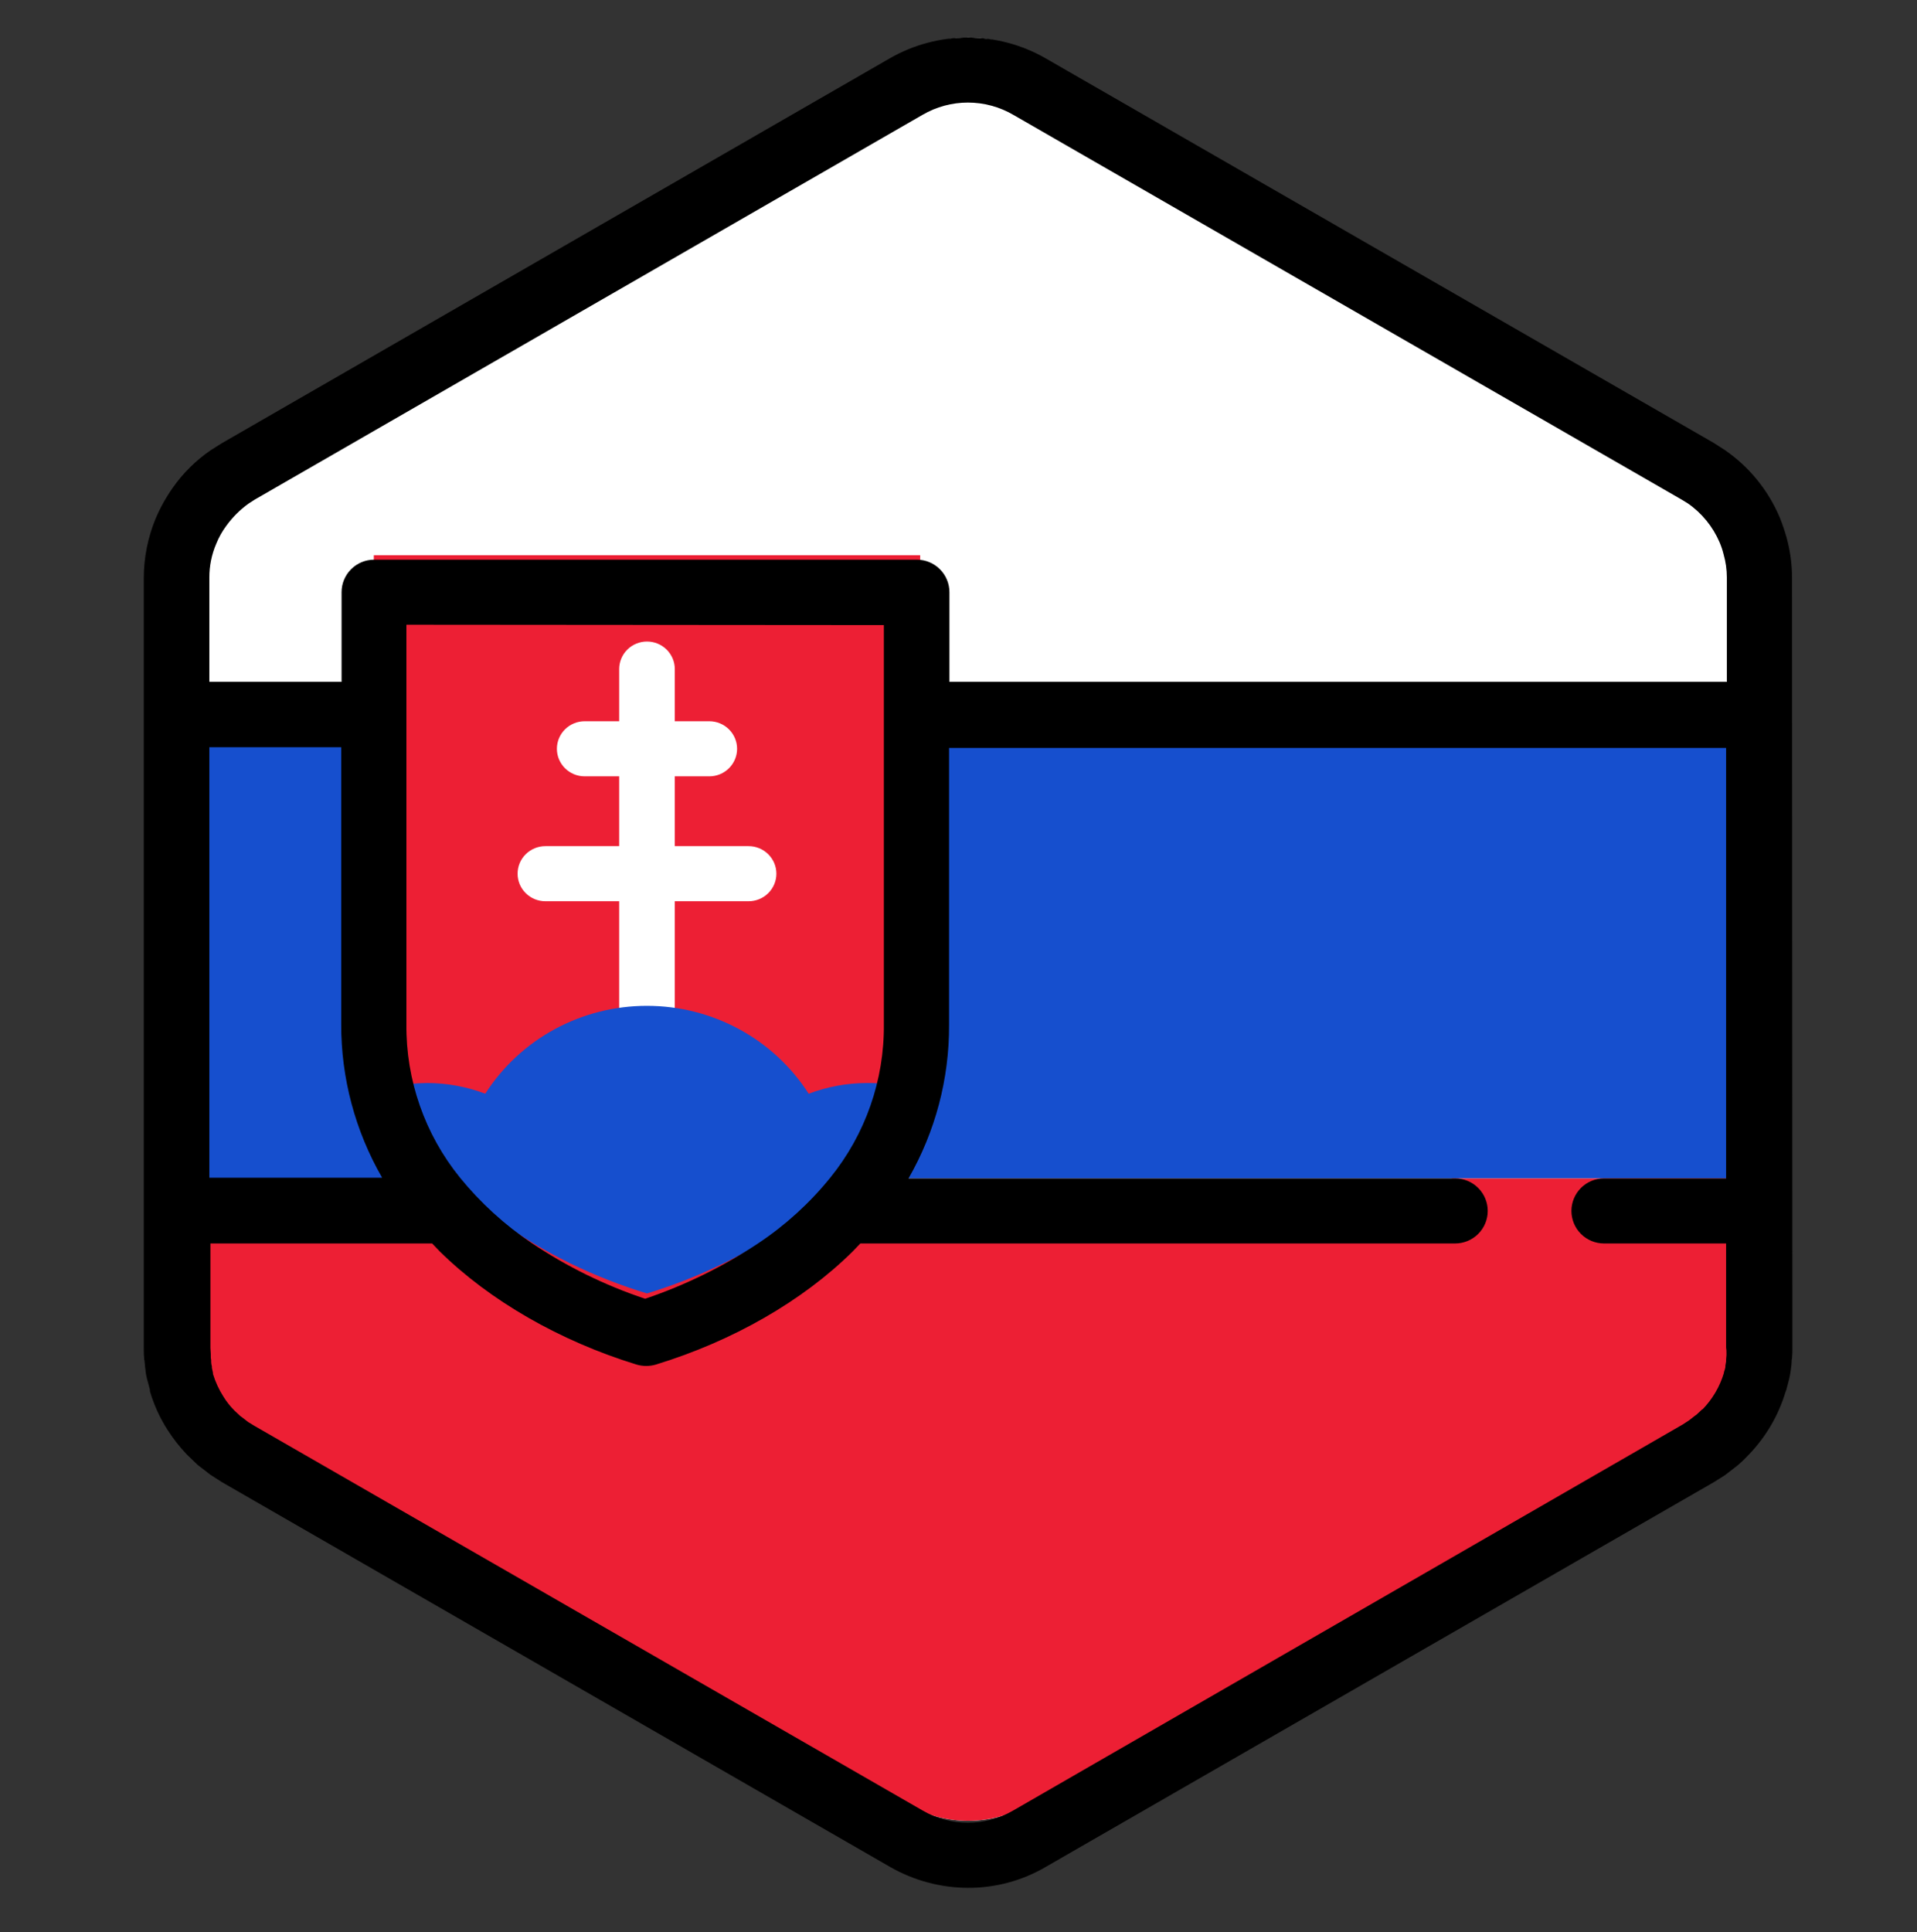 <svg width="130" height="131" viewBox="0 0 130 131" fill="none" xmlns="http://www.w3.org/2000/svg">
<rect x="0" y="0" width="130" height="131" fill="#333333" stroke="none"/>
<path d="M118.608 91.375C118.656 91.228 118.681 91.081 118.73 90.909C118.778 90.738 118.754 90.812 118.754 90.763L118.827 90.371C118.827 90.322 118.852 90.248 118.852 90.199C118.852 90.15 118.876 89.93 118.9 89.808C118.898 89.749 118.906 89.692 118.925 89.636C118.945 89.449 118.953 89.261 118.949 89.073V79.058V72.643V65.346V36.941C118.94 35.831 118.716 34.734 118.29 33.709C117.679 32.259 116.673 31.012 115.387 30.11L114.801 29.718L109.214 26.485L103.993 23.449L99.796 21.025L83.717 11.696L77.447 8.072L72.738 5.354L69.81 3.664C68.55 2.931 67.119 2.545 65.662 2.545C64.206 2.545 62.775 2.931 61.514 3.664L58.611 5.354L53.902 8.072L47.632 11.72L31.553 21.049L24.502 25.139L19.28 28.175L16.523 29.767L15.938 30.134C15.153 30.682 14.468 31.361 13.913 32.142C13.543 32.66 13.232 33.219 12.986 33.807C12.565 34.806 12.349 35.881 12.351 36.966V72.618V79.034V89.073C12.347 89.261 12.355 89.449 12.376 89.636C12.373 89.694 12.382 89.752 12.4 89.808C12.404 89.939 12.421 90.071 12.449 90.199C12.449 90.248 12.473 90.322 12.473 90.371L12.546 90.763C12.546 90.812 12.571 90.861 12.571 90.909C12.6 91.059 12.641 91.207 12.693 91.35C12.693 91.375 12.717 91.399 12.717 91.424C12.938 92.166 13.258 92.874 13.669 93.53C13.953 93.977 14.28 94.395 14.645 94.778C14.645 94.803 14.669 94.803 14.669 94.827L15.206 95.342L15.303 95.415L15.889 95.88L16.474 96.272L21.989 99.455L27.21 102.492L31.504 104.965L53.878 117.918L58.587 120.636L61.514 122.326C62.775 123.059 64.206 123.445 65.662 123.445C67.119 123.445 68.55 123.059 69.81 122.326L72.713 120.636L77.422 117.918L83.693 114.27L97.259 106.409L99.796 104.94L106.237 101.218L111.459 98.182L114.826 96.223L115.411 95.856C115.621 95.721 115.817 95.565 115.997 95.391L116.094 95.317L116.631 94.803H116.656C117.566 93.85 118.236 92.691 118.608 91.424V91.375Z" fill="white"/>
<path d="M118.95 79.146V72.816V71.801V65.615L118.926 53.824V47.494V46.745H12.35V47.494V53.824L12.374 71.632V72.598V72.816V79.146V79.605V79.895H98.46H108.51H118.95V79.146Z" fill="#164FCE"/>
<path d="M98.459 79.919H12.351V89.173C12.347 89.36 12.355 89.548 12.376 89.734C12.373 89.792 12.382 89.85 12.4 89.905C12.404 90.037 12.421 90.168 12.449 90.296C12.449 90.345 12.473 90.418 12.473 90.467L12.546 90.858C12.546 90.906 12.571 90.955 12.571 91.004C12.6 91.153 12.641 91.3 12.693 91.444C12.693 91.468 12.717 91.492 12.717 91.517C12.938 92.257 13.258 92.963 13.668 93.617C13.952 94.062 14.279 94.479 14.644 94.862C14.644 94.886 14.668 94.886 14.668 94.91L15.205 95.423L15.303 95.496L15.888 95.96L16.474 96.351L21.986 99.525L27.206 102.553L31.5 105.019L53.868 117.934L58.576 120.644L61.503 122.329C62.763 123.06 64.194 123.445 65.65 123.445C67.106 123.445 68.537 123.06 69.797 122.329L72.7 120.644L77.408 117.934L83.677 114.296L97.239 106.459L99.776 104.994L106.216 101.283L111.436 98.255L114.802 96.302L115.388 95.936C115.598 95.801 115.794 95.646 115.973 95.472L116.071 95.399L116.607 94.886H116.632C117.542 93.936 118.211 92.78 118.583 91.517C118.583 91.492 118.608 91.468 118.608 91.444C118.608 91.419 118.681 91.15 118.73 90.98C118.778 90.809 118.754 90.882 118.754 90.833L118.827 90.442C118.827 90.394 118.852 90.32 118.852 90.272C118.852 90.223 118.876 90.003 118.9 89.881C118.898 89.823 118.906 89.765 118.925 89.71C118.945 89.524 118.953 89.336 118.949 89.148V79.895H98.459V79.919Z" fill="#ED1F34"/>
<path d="M25.35 37.645V66.835C25.35 78.364 35.144 85.057 43.875 87.695C52.606 85.032 62.4 78.364 62.4 66.835V37.645H25.35Z" fill="#ED1F34"/>
<path d="M50.764 57.368H45.761V52.636H48.099C48.599 52.636 49.079 52.439 49.432 52.089C49.786 51.738 49.985 51.263 49.985 50.768C49.985 50.272 49.786 49.797 49.432 49.447C49.079 49.096 48.599 48.9 48.099 48.9H45.761V45.363C45.761 44.868 45.562 44.392 45.208 44.042C44.855 43.692 44.375 43.495 43.875 43.495C43.375 43.495 42.895 43.692 42.541 44.042C42.188 44.392 41.989 44.868 41.989 45.363V48.9H39.651C39.151 48.9 38.671 49.096 38.317 49.447C37.964 49.797 37.765 50.272 37.765 50.768C37.765 51.263 37.964 51.738 38.317 52.089C38.671 52.439 39.151 52.636 39.651 52.636H41.989V57.368H36.986C36.486 57.368 36.006 57.565 35.652 57.915C35.298 58.265 35.1 58.74 35.1 59.236C35.1 59.731 35.298 60.206 35.652 60.557C36.006 60.907 36.486 61.104 36.986 61.104H41.989V68.277C41.989 68.772 42.188 69.248 42.541 69.598C42.895 69.948 43.375 70.145 43.875 70.145C44.375 70.145 44.855 69.948 45.208 69.598C45.562 69.248 45.761 68.772 45.761 68.277V61.104H50.764C51.264 61.104 51.744 60.907 52.097 60.557C52.451 60.206 52.65 59.731 52.65 59.236C52.65 58.74 52.451 58.265 52.097 57.915C51.744 57.565 51.264 57.368 50.764 57.368Z" fill="white"/>
<path d="M43.875 68.195C41.683 68.194 39.527 68.74 37.609 69.782C35.691 70.825 34.074 72.329 32.909 74.154C31.651 73.676 30.315 73.43 28.966 73.427C28.188 73.433 27.412 73.514 26.65 73.669C29.533 81.082 37.024 85.612 43.875 87.695C50.701 85.612 58.192 81.082 61.1 73.669C60.34 73.503 59.562 73.421 58.783 73.427C57.435 73.432 56.099 73.678 54.841 74.154C53.674 72.331 52.057 70.828 50.139 69.785C48.221 68.743 46.066 68.196 43.875 68.195Z" fill="#164FCE"/>
<path d="M121.525 39.171C121.524 38.252 121.4 37.337 121.157 36.451C121.027 35.985 120.871 35.527 120.69 35.079C119.913 33.239 118.626 31.658 116.981 30.521L116.219 30.031L70.919 3.96C69.31 3.033 67.484 2.545 65.625 2.545C63.767 2.545 61.941 3.033 60.331 3.96L15.032 30.056L14.295 30.521C13.289 31.21 12.415 32.073 11.715 33.07C11.246 33.736 10.851 34.45 10.536 35.201C10.019 36.47 9.752 37.826 9.75 39.195V91.363C9.75 91.583 9.75 91.828 9.775 92.073C9.771 92.131 9.779 92.19 9.799 92.245C9.824 92.416 9.824 92.588 9.848 92.759C9.873 92.931 9.873 92.882 9.873 92.98C9.894 93.153 9.927 93.325 9.971 93.494C9.984 93.552 10.001 93.61 10.02 93.666L10.168 94.23V94.328C10.445 95.273 10.858 96.172 11.396 96.998C11.764 97.566 12.184 98.099 12.649 98.591L12.698 98.64L13.386 99.302L13.509 99.4L14.27 99.988L15.032 100.478L60.356 126.574C61.963 127.497 63.783 127.987 65.638 127.995C67.494 128.003 69.319 127.512 70.919 126.574L116.244 100.478L116.981 100.012L117.742 99.424L117.865 99.326C118.106 99.118 118.336 98.897 118.553 98.665L118.602 98.615C119.754 97.419 120.605 95.966 121.083 94.376L121.132 94.254L121.28 93.69C121.304 93.617 121.304 93.568 121.329 93.494C121.353 93.421 121.403 93.151 121.427 92.98C121.427 92.906 121.452 92.857 121.452 92.784C121.48 92.614 121.497 92.442 121.501 92.269C121.497 92.211 121.505 92.153 121.525 92.098C121.55 91.828 121.55 91.608 121.55 91.387L121.525 39.171ZM14.663 36.868C14.838 36.431 15.07 36.019 15.351 35.642C15.768 35.068 16.273 34.563 16.85 34.148L17.267 33.878L62.567 7.782C63.499 7.24 64.559 6.954 65.638 6.954C66.717 6.954 67.776 7.24 68.709 7.782L114.008 33.854L114.45 34.123C115.407 34.784 116.156 35.702 116.612 36.77C116.724 37.031 116.815 37.302 116.882 37.578C117.028 38.088 117.103 38.616 117.104 39.146V46.228H64.385V40.151C64.385 39.566 64.152 39.005 63.737 38.592C63.323 38.178 62.76 37.946 62.174 37.946H25.374C24.788 37.946 24.225 38.178 23.811 38.592C23.396 39.005 23.163 39.566 23.163 40.151V46.228H14.197V39.171C14.192 38.379 14.351 37.595 14.663 36.868ZM59.938 42.381V69.432C59.977 73.219 58.691 76.902 56.303 79.846C54.916 81.562 53.276 83.058 51.439 84.281C49.052 85.869 46.467 87.137 43.749 88.055C41.028 87.148 38.441 85.879 36.06 84.281C34.228 83.051 32.588 81.556 31.196 79.846C28.808 76.902 27.522 73.219 27.56 69.432V42.356L59.938 42.381ZM25.914 79.846H14.197V50.663H23.139V69.432C23.128 73.087 24.086 76.679 25.914 79.846ZM117.079 91.755V91.877C117.079 91.975 117.054 92.073 117.054 92.171V92.294C117.03 92.392 117.03 92.49 117.005 92.588V92.686C116.984 92.803 116.951 92.918 116.907 93.029V93.078C116.631 94.007 116.134 94.856 115.458 95.553H115.433L115.04 95.92L114.966 95.969L114.524 96.312L114.107 96.582L68.709 122.751C67.776 123.294 66.717 123.58 65.638 123.58C64.559 123.58 63.499 123.294 62.567 122.751L17.267 96.68L16.825 96.41L16.383 96.067L16.309 96.018L15.916 95.651L15.867 95.602C15.596 95.328 15.357 95.023 15.155 94.695C14.848 94.215 14.608 93.696 14.442 93.151V93.078L14.368 92.735V92.637C14.34 92.541 14.324 92.442 14.319 92.343V92.22C14.299 92.124 14.291 92.025 14.295 91.926V91.804C14.295 91.657 14.27 91.534 14.27 91.387V84.306H29.305L29.82 84.845C33.235 88.202 37.976 90.921 43.16 92.514C43.592 92.645 44.054 92.645 44.486 92.514C49.694 90.921 54.436 88.202 57.826 84.845L58.342 84.306H98.679C99.265 84.306 99.828 84.073 100.242 83.66C100.657 83.246 100.89 82.685 100.89 82.1C100.89 81.516 100.657 80.955 100.242 80.541C99.828 80.127 99.265 79.895 98.679 79.895H61.609C63.43 76.726 64.379 73.134 64.36 69.481V50.712H117.054V79.895H108.776C108.189 79.895 107.627 80.127 107.212 80.541C106.798 80.955 106.565 81.516 106.565 82.1C106.565 82.685 106.798 83.246 107.212 83.66C107.627 84.073 108.189 84.306 108.776 84.306H117.054V91.363C117.075 91.492 117.083 91.624 117.079 91.755Z" fill="black"/>
</svg>
